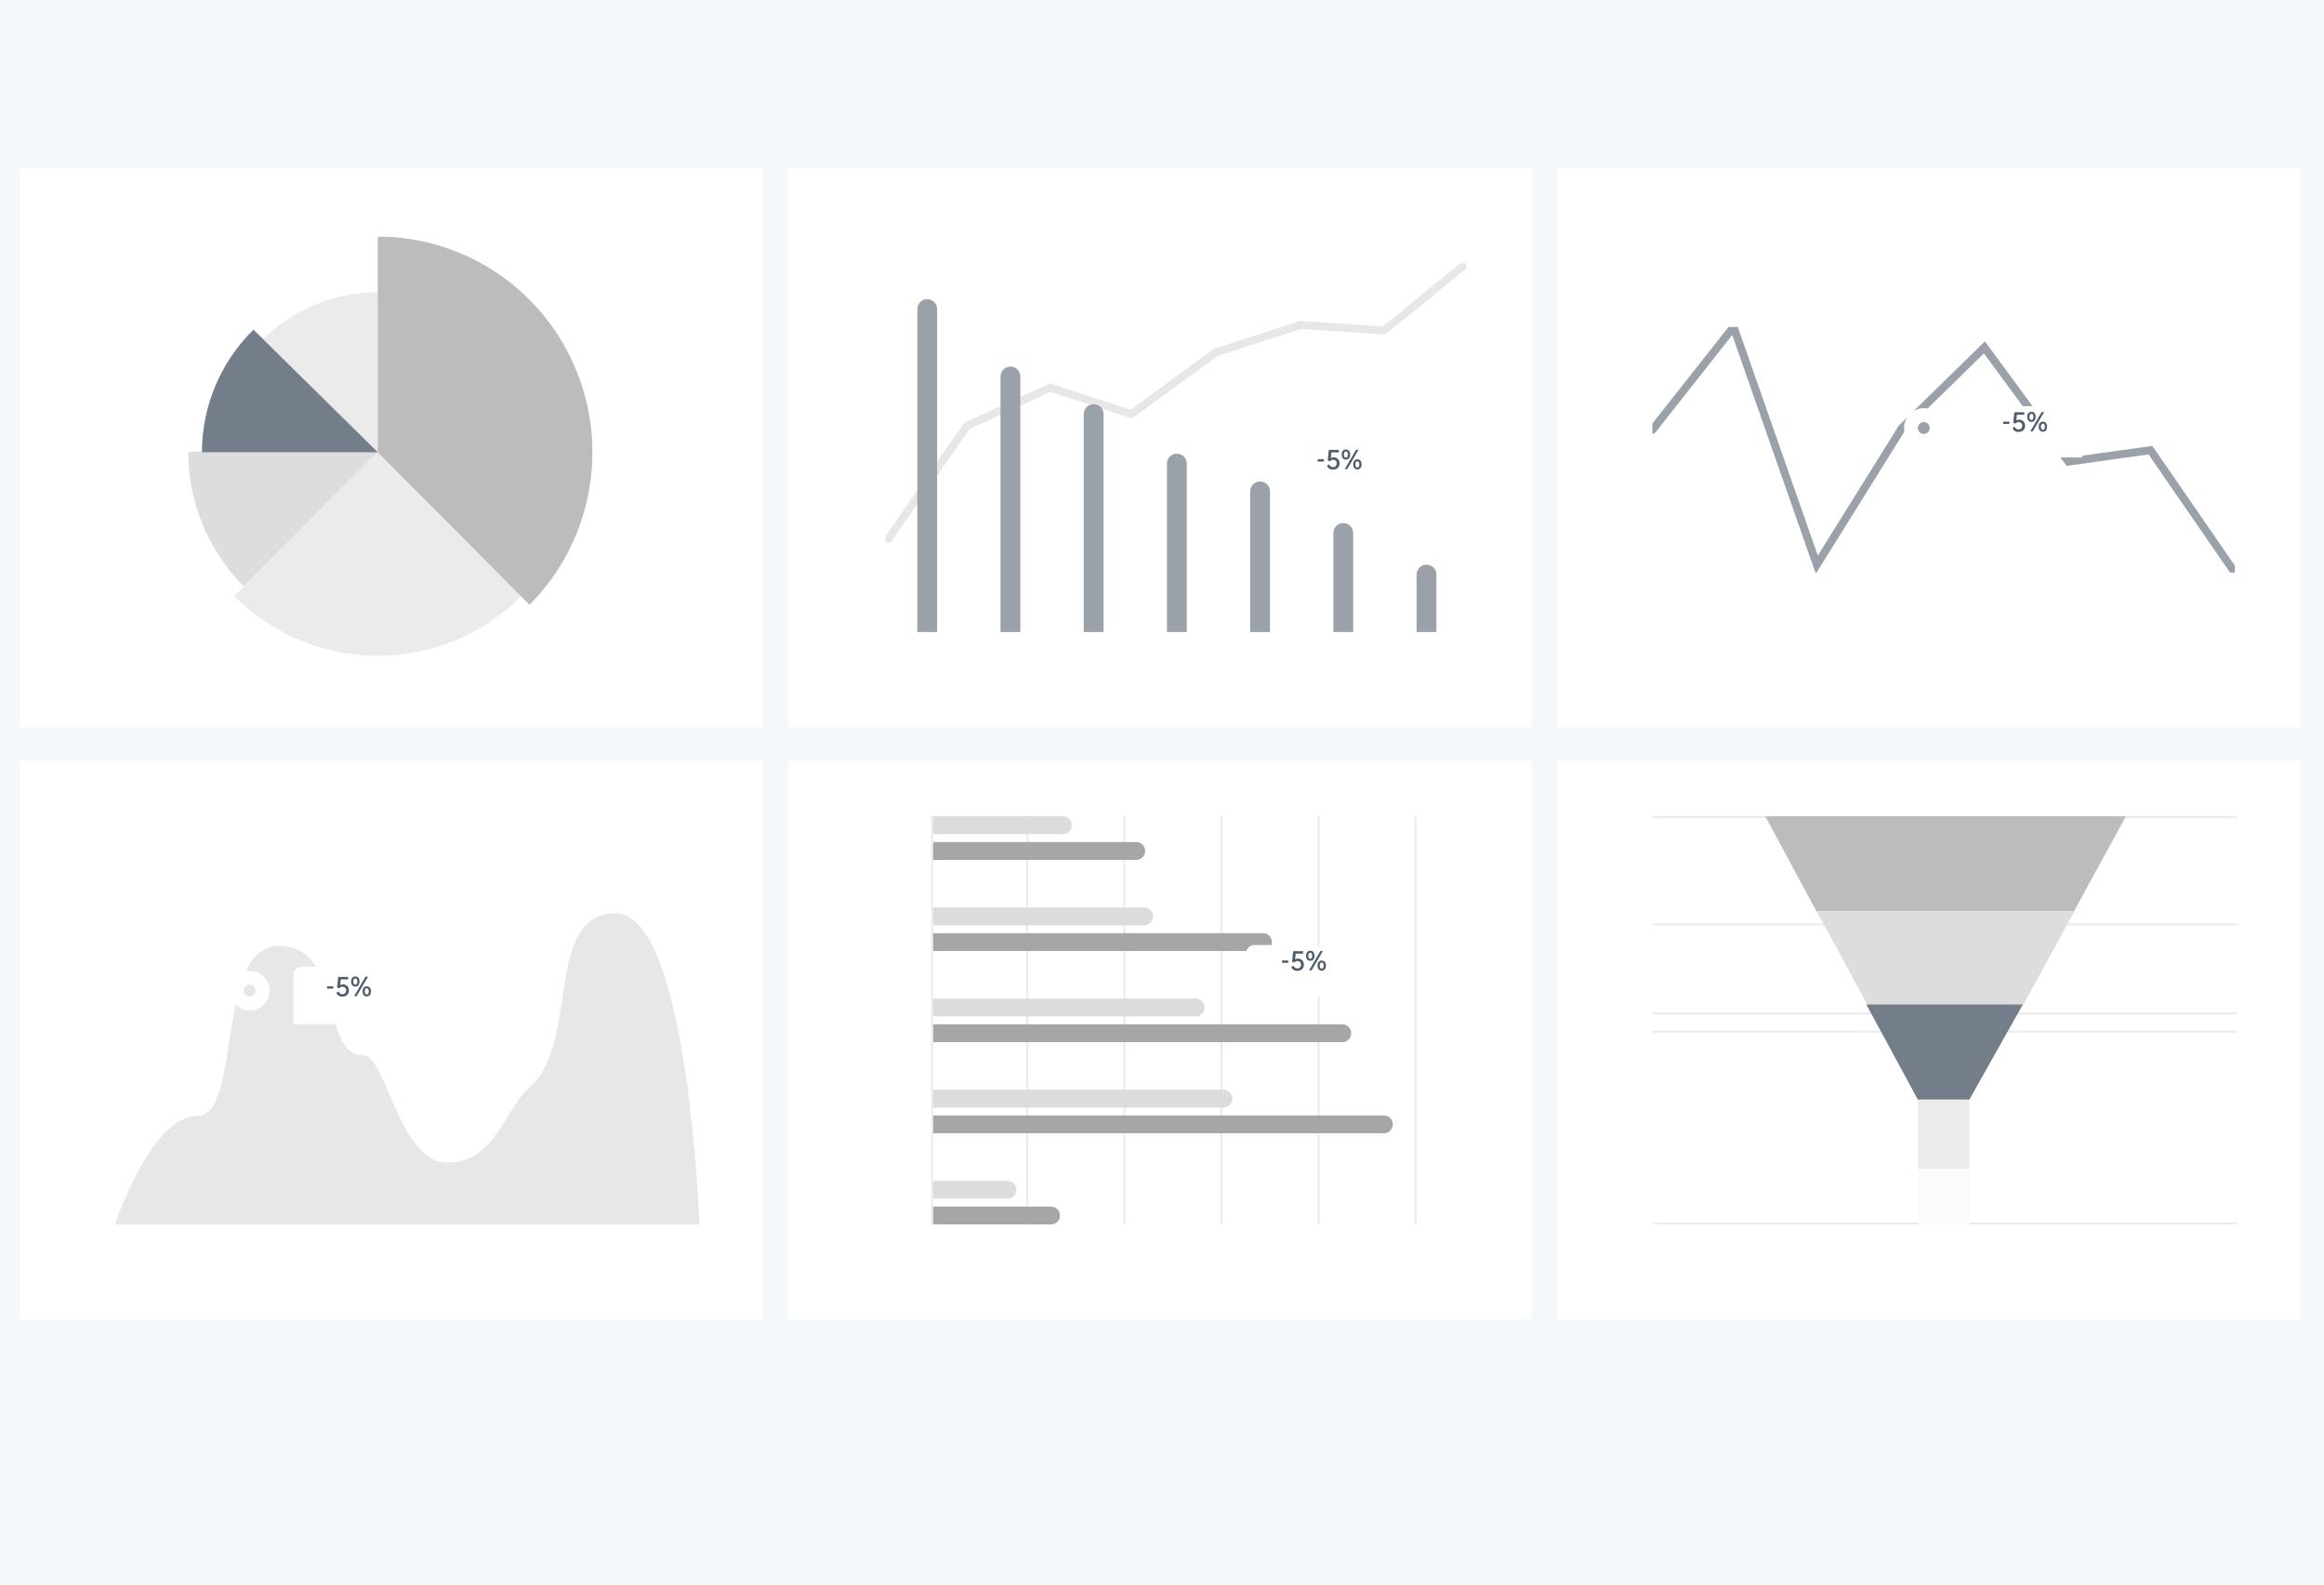 <svg width="1173" height="800" viewBox="0 0 1173 800" fill="none" xmlns="http://www.w3.org/2000/svg">
<rect width="1173" height="800" fill="#F5F8FA"/>
<rect x="786" y="384" width="375" height="282" fill="white"/>
<g clip-path="url(#clip0_2115_6118)">
<g clip-path="url(#clip1_2115_6118)">
<rect x="834.25" y="617.25" width="294.5" height="0.5" stroke="#E9EBF1" stroke-width="0.5"/>
<rect x="834.25" y="511.25" width="294.5" height="0.5" stroke="#E9EBF1" stroke-width="0.5"/>
<rect x="834.25" y="520.442" width="294.5" height="0.5" stroke="#E9EBF1" stroke-width="0.5"/>
<rect x="834.25" y="466.346" width="294.5" height="0.5" stroke="#E9EBF1" stroke-width="0.5"/>
<rect x="834.25" y="412.25" width="294.5" height="0.5" stroke="#E9EBF1" stroke-width="0.5"/>
</g>
<g clip-path="url(#clip2_2115_6118)">
<path fill-rule="evenodd" clip-rule="evenodd" d="M1046.78 460L1073 412H891L916.835 460H1046.78Z" fill="#BCBCBC"/>
<path fill-rule="evenodd" clip-rule="evenodd" d="M1020.77 508L1047 460L917 460L943 508H1020.77Z" fill="#DDDDDD"/>
<path fill-rule="evenodd" clip-rule="evenodd" d="M994 555L1021 507H942L968 555H994Z" fill="#747E8A"/>
<path fill-rule="evenodd" clip-rule="evenodd" d="M968 555H994V590H968V555Z" fill="#EBEBEB"/>
<path fill-rule="evenodd" clip-rule="evenodd" d="M968 590H994V618H968V590Z" fill="#FAFBFC"/>
</g>
</g>
<rect x="786" y="85" width="375" height="282" fill="white"/>
<g clip-path="url(#clip3_2115_6118)">
<rect x="834" y="113" width="295" height="206" fill="white" fill-opacity="0.01"/>
<g clip-path="url(#clip4_2115_6118)">
<path d="M834 217L875 165L917 285L960 216L1001.6 175.324L1044 233L1085.4 227.21L1128 289" stroke="#9AA1A9" stroke-width="4" stroke-linecap="round"/>
</g>
</g>
<g clip-path="url(#clip5_2115_6118)">
<g clip-path="url(#clip6_2115_6118)" filter="url(#filter0_d_2115_6118)">
<circle cx="971" cy="213.03" r="10" fill="white"/>
<circle cx="971" cy="213.03" r="3" fill="#9AA1A9"/>
<mask id="mask0_2115_6118" style="mask-type:luminance" maskUnits="userSpaceOnUse" x="968" y="210" width="6" height="7">
<circle cx="971" cy="213.03" r="3" fill="white"/>
</mask>
<g mask="url(#mask0_2115_6118)">
</g>
</g>
<g clip-path="url(#clip7_2115_6118)">
<g clip-path="url(#clip8_2115_6118)" filter="url(#filter1_d_2115_6118)">
<path fill-rule="evenodd" clip-rule="evenodd" d="M996.999 195C994.79 195 992.999 196.791 992.999 199V203.012L987.876 207.495C986.966 208.292 986.966 209.708 987.876 210.505L992.999 214.988V227C992.999 229.209 994.79 231 996.999 231H1047C1049.21 231 1051 229.209 1051 227V199C1051 196.791 1049.21 195 1047 195H996.999Z" fill="white"/>
</g>
<path d="M1011.07 212.788H1014.22V213.964H1011.07V212.788ZM1022.14 214.888C1022.14 215.496 1022 216.036 1021.72 216.508C1021.45 216.98 1021.06 217.348 1020.56 217.612C1020.05 217.884 1019.48 218.02 1018.84 218.02C1018.06 218.02 1017.4 217.84 1016.86 217.48C1016.32 217.12 1015.97 216.652 1015.79 216.076L1016.91 215.416C1017.04 215.84 1017.28 216.172 1017.62 216.412C1017.95 216.652 1018.36 216.772 1018.84 216.772C1019.38 216.772 1019.83 216.6 1020.17 216.256C1020.52 215.904 1020.69 215.448 1020.69 214.888C1020.69 214.336 1020.52 213.892 1020.17 213.556C1019.83 213.212 1019.39 213.04 1018.85 213.04C1018.49 213.04 1018.18 213.108 1017.93 213.244C1017.68 213.38 1017.49 213.56 1017.36 213.784L1016.15 213.472L1016.7 208.072H1021.72V209.332H1018L1017.7 212.236C1018.15 211.94 1018.62 211.792 1019.1 211.792C1019.7 211.792 1020.22 211.928 1020.68 212.2C1021.14 212.464 1021.5 212.832 1021.76 213.304C1022.01 213.776 1022.14 214.304 1022.14 214.888ZM1025.35 212.968C1024.69 212.968 1024.17 212.74 1023.79 212.284C1023.4 211.82 1023.21 211.192 1023.21 210.4C1023.21 209.608 1023.4 208.984 1023.79 208.528C1024.17 208.072 1024.69 207.844 1025.35 207.844C1025.99 207.844 1026.51 208.072 1026.89 208.528C1027.28 208.984 1027.47 209.608 1027.47 210.4C1027.47 211.192 1027.28 211.82 1026.89 212.284C1026.51 212.74 1025.99 212.968 1025.35 212.968ZM1025.99 217.78H1024.72L1030.46 207.988H1031.73L1025.99 217.78ZM1025.35 208.864C1025.02 208.864 1024.77 208.996 1024.59 209.26C1024.42 209.524 1024.34 209.904 1024.34 210.4C1024.34 210.896 1024.42 211.28 1024.59 211.552C1024.77 211.816 1025.02 211.948 1025.35 211.948C1025.67 211.948 1025.91 211.816 1026.08 211.552C1026.25 211.28 1026.33 210.896 1026.33 210.4C1026.33 209.904 1026.25 209.524 1026.08 209.26C1025.91 208.996 1025.67 208.864 1025.35 208.864ZM1031.12 212.812C1031.77 212.812 1032.29 213.044 1032.67 213.508C1033.05 213.964 1033.24 214.588 1033.24 215.38C1033.24 216.172 1033.05 216.796 1032.67 217.252C1032.29 217.708 1031.77 217.936 1031.12 217.936C1030.47 217.936 1029.95 217.708 1029.57 217.252C1029.19 216.796 1028.99 216.172 1028.99 215.38C1028.99 214.588 1029.19 213.964 1029.57 213.508C1029.95 213.044 1030.47 212.812 1031.12 212.812ZM1031.12 216.928C1031.44 216.928 1031.68 216.796 1031.85 216.532C1032.03 216.268 1032.11 215.884 1032.11 215.38C1032.11 214.876 1032.03 214.492 1031.85 214.228C1031.68 213.964 1031.44 213.832 1031.12 213.832C1030.8 213.832 1030.55 213.964 1030.39 214.228C1030.22 214.492 1030.13 214.876 1030.13 215.38C1030.13 215.884 1030.22 216.268 1030.39 216.532C1030.55 216.796 1030.8 216.928 1031.12 216.928Z" fill="#505D6F"/>
</g>
</g>
<rect x="398" y="85" width="375" height="282" fill="white"/>
<g clip-path="url(#clip9_2115_6118)">
<rect x="446" y="113" width="295" height="206" fill="white" fill-opacity="0.01"/>
<g clip-path="url(#clip10_2115_6118)">
<path d="M740 133L698.58 166.796L656.395 164.006L613.637 177.848L571 209L530 195.661L488 215L447 274" stroke="#E7E7E7" stroke-width="4" stroke-linecap="round"/>
</g>
<g clip-path="url(#clip11_2115_6118)">
<path fill-rule="evenodd" clip-rule="evenodd" d="M715 290C715 287.239 717.239 285 720 285V285C722.761 285 725 287.239 725 290V319H715V290Z" fill="#9AA1A9"/>
<path fill-rule="evenodd" clip-rule="evenodd" d="M673 269C673 266.239 675.239 264 678 264V264C680.761 264 683 266.239 683 269V319H673V269Z" fill="#9AA1A9"/>
<path fill-rule="evenodd" clip-rule="evenodd" d="M631 248C631 245.239 633.239 243 636 243V243C638.761 243 641 245.239 641 248V319H631V248Z" fill="#9AA1A9"/>
<path d="M589 234C589 231.239 591.239 229 594 229V229C596.761 229 599 231.239 599 234V319H589V234Z" fill="#9AA1A9"/>
<path fill-rule="evenodd" clip-rule="evenodd" d="M547 209C547 206.239 549.239 204 552 204V204C554.761 204 557 206.239 557 209V319H547V209Z" fill="#9AA1A9"/>
<path d="M505 190C505 187.239 507.239 185 510 185V185C512.761 185 515 187.239 515 190V319H505V190Z" fill="#9AA1A9"/>
<path fill-rule="evenodd" clip-rule="evenodd" d="M463 156C463 153.239 465.239 151 468 151V151C470.761 151 473 153.239 473 156V319H463V156Z" fill="#9AA1A9"/>
</g>
</g>
<g clip-path="url(#clip12_2115_6118)">
<g clip-path="url(#clip13_2115_6118)" filter="url(#filter2_d_2115_6118)">
<path fill-rule="evenodd" clip-rule="evenodd" d="M651 214C648.791 214 647 215.791 647 218V246C647 248.209 648.791 250 651 250H668.875L673.495 255.28C674.292 256.19 675.708 256.19 676.505 255.28L681.125 250H701C703.209 250 705 248.209 705 246V218C705 215.791 703.209 214 701 214H651Z" fill="white"/>
</g>
<path d="M665.065 231.788H668.221V232.964H665.065V231.788ZM676.14 233.888C676.14 234.496 676 235.036 675.72 235.508C675.448 235.98 675.06 236.348 674.556 236.612C674.052 236.884 673.48 237.02 672.84 237.02C672.064 237.02 671.404 236.84 670.86 236.48C670.324 236.12 669.968 235.652 669.792 235.076L670.908 234.416C671.044 234.84 671.28 235.172 671.616 235.412C671.952 235.652 672.36 235.772 672.84 235.772C673.384 235.772 673.828 235.6 674.172 235.256C674.516 234.904 674.688 234.448 674.688 233.888C674.688 233.336 674.516 232.892 674.172 232.556C673.828 232.212 673.388 232.04 672.852 232.04C672.492 232.04 672.184 232.108 671.928 232.244C671.68 232.38 671.492 232.56 671.364 232.784L670.152 232.472L670.704 227.072H675.72V228.332H672L671.7 231.236C672.148 230.94 672.616 230.792 673.104 230.792C673.696 230.792 674.22 230.928 674.676 231.2C675.14 231.464 675.5 231.832 675.756 232.304C676.012 232.776 676.14 233.304 676.14 233.888ZM679.346 231.968C678.69 231.968 678.17 231.74 677.786 231.284C677.402 230.82 677.21 230.192 677.21 229.4C677.21 228.608 677.402 227.984 677.786 227.528C678.17 227.072 678.69 226.844 679.346 226.844C679.994 226.844 680.51 227.072 680.894 227.528C681.278 227.984 681.47 228.608 681.47 229.4C681.47 230.192 681.278 230.82 680.894 231.284C680.51 231.74 679.994 231.968 679.346 231.968ZM679.994 236.78H678.722L684.458 226.988H685.73L679.994 236.78ZM679.346 227.864C679.018 227.864 678.766 227.996 678.59 228.26C678.422 228.524 678.338 228.904 678.338 229.4C678.338 229.896 678.422 230.28 678.59 230.552C678.766 230.816 679.018 230.948 679.346 230.948C679.666 230.948 679.91 230.816 680.078 230.552C680.246 230.28 680.33 229.896 680.33 229.4C680.33 228.904 680.246 228.524 680.078 228.26C679.91 227.996 679.666 227.864 679.346 227.864ZM685.118 231.812C685.774 231.812 686.29 232.044 686.666 232.508C687.05 232.964 687.242 233.588 687.242 234.38C687.242 235.172 687.05 235.796 686.666 236.252C686.29 236.708 685.774 236.936 685.118 236.936C684.47 236.936 683.954 236.708 683.57 236.252C683.186 235.796 682.994 235.172 682.994 234.38C682.994 233.588 683.186 232.964 683.57 232.508C683.954 232.044 684.47 231.812 685.118 231.812ZM685.118 235.928C685.438 235.928 685.682 235.796 685.85 235.532C686.026 235.268 686.114 234.884 686.114 234.38C686.114 233.876 686.026 233.492 685.85 233.228C685.682 232.964 685.438 232.832 685.118 232.832C684.798 232.832 684.554 232.964 684.386 233.228C684.218 233.492 684.134 233.876 684.134 234.38C684.134 234.884 684.218 235.268 684.386 235.532C684.554 235.796 684.798 235.928 685.118 235.928Z" fill="#505D6F"/>
</g>
<rect x="398" y="384" width="375" height="282" fill="white"/>
<g clip-path="url(#clip14_2115_6118)">
<g clip-path="url(#clip15_2115_6118)">
<g clip-path="url(#clip16_2115_6118)">
</g>
<g clip-path="url(#clip17_2115_6118)">
<rect x="714.25" y="412.25" width="0.5" height="205.5" stroke="#E9EBF1" stroke-width="0.5"/>
</g>
<g clip-path="url(#clip18_2115_6118)">
<rect x="665.25" y="412.25" width="0.5" height="205.5" stroke="#E9EBF1" stroke-width="0.5"/>
</g>
<g clip-path="url(#clip19_2115_6118)">
<rect x="616.25" y="412.25" width="0.5" height="205.5" stroke="#E9EBF1" stroke-width="0.5"/>
</g>
<g clip-path="url(#clip20_2115_6118)">
<rect x="567.25" y="412.25" width="0.5" height="205.5" stroke="#E9EBF1" stroke-width="0.5"/>
</g>
<g clip-path="url(#clip21_2115_6118)">
<rect x="470.25" y="412.25" width="0.5" height="205.5" stroke="#E9EBF1" stroke-width="0.5"/>
<rect x="518.25" y="412.25" width="0.5" height="205.5" stroke="#E9EBF1" stroke-width="0.5"/>
</g>
</g>
<rect x="470" y="412" width="275" height="206" fill="white" fill-opacity="0.01"/>
<g clip-path="url(#clip22_2115_6118)">
<g clip-path="url(#clip23_2115_6118)">
<path d="M471 596H508.5C510.985 596 513 598.015 513 600.5V600.5C513 602.985 510.985 605 508.5 605H471V596Z" fill="#DCDCDC"/>
<path d="M471 609H530.5C532.985 609 535 611.015 535 613.5V613.5C535 615.985 532.985 618 530.5 618H471V609Z" fill="#A6A6A6"/>
</g>
<g clip-path="url(#clip24_2115_6118)">
<path d="M471 563H698.5C700.985 563 703 565.015 703 567.5V567.5C703 569.985 700.985 572 698.5 572H471V563Z" fill="#A6A6A6"/>
<path d="M471 550H617.5C619.985 550 622 552.015 622 554.5V554.5C622 556.985 619.985 559 617.5 559H471V550Z" fill="#DCDCDC"/>
</g>
<g clip-path="url(#clip25_2115_6118)">
<path d="M471 504H603.5C605.985 504 608 506.015 608 508.5V508.5C608 510.985 605.985 513 603.5 513H471V504Z" fill="#DCDCDC"/>
<path d="M471 517H677.5C679.985 517 682 519.015 682 521.5V521.5C682 523.985 679.985 526 677.5 526H471V517Z" fill="#A6A6A6"/>
</g>
<g clip-path="url(#clip26_2115_6118)">
<path d="M471 458H577.5C579.985 458 582 460.015 582 462.5V462.5C582 464.985 579.985 467 577.5 467H471V458Z" fill="#DCDCDC"/>
<path d="M471 471H637.5C639.985 471 642 473.015 642 475.5V475.5C642 477.985 639.985 480 637.5 480H471V471Z" fill="#A6A6A6"/>
</g>
<g clip-path="url(#clip27_2115_6118)">
<path d="M471 412H536.5C538.985 412 541 414.015 541 416.5V416.5C541 418.985 538.985 421 536.5 421H471V412Z" fill="#DCDCDC"/>
<path d="M471 425H573.5C575.985 425 578 427.015 578 429.5V429.5C578 431.985 575.985 434 573.5 434H471V425Z" fill="#A6A6A6"/>
</g>
</g>
</g>
<g clip-path="url(#clip28_2115_6118)">
<g clip-path="url(#clip29_2115_6118)" filter="url(#filter3_d_2115_6118)">
<path fill-rule="evenodd" clip-rule="evenodd" d="M633 467C630.791 467 629 468.791 629 471V499C629 501.209 630.791 503 633 503H650.875L655.495 508.28C656.292 509.19 657.708 509.19 658.505 508.28L663.125 503H683C685.209 503 687 501.209 687 499V471C687 468.791 685.209 467 683 467H633Z" fill="white"/>
</g>
<path d="M647.065 484.788H650.221V485.964H647.065V484.788ZM658.14 486.888C658.14 487.496 658 488.036 657.72 488.508C657.448 488.98 657.06 489.348 656.556 489.612C656.052 489.884 655.48 490.02 654.84 490.02C654.064 490.02 653.404 489.84 652.86 489.48C652.324 489.12 651.968 488.652 651.792 488.076L652.908 487.416C653.044 487.84 653.28 488.172 653.616 488.412C653.952 488.652 654.36 488.772 654.84 488.772C655.384 488.772 655.828 488.6 656.172 488.256C656.516 487.904 656.688 487.448 656.688 486.888C656.688 486.336 656.516 485.892 656.172 485.556C655.828 485.212 655.388 485.04 654.852 485.04C654.492 485.04 654.184 485.108 653.928 485.244C653.68 485.38 653.492 485.56 653.364 485.784L652.152 485.472L652.704 480.072H657.72V481.332H654L653.7 484.236C654.148 483.94 654.616 483.792 655.104 483.792C655.696 483.792 656.22 483.928 656.676 484.2C657.14 484.464 657.5 484.832 657.756 485.304C658.012 485.776 658.14 486.304 658.14 486.888ZM661.346 484.968C660.69 484.968 660.17 484.74 659.786 484.284C659.402 483.82 659.21 483.192 659.21 482.4C659.21 481.608 659.402 480.984 659.786 480.528C660.17 480.072 660.69 479.844 661.346 479.844C661.994 479.844 662.51 480.072 662.894 480.528C663.278 480.984 663.47 481.608 663.47 482.4C663.47 483.192 663.278 483.82 662.894 484.284C662.51 484.74 661.994 484.968 661.346 484.968ZM661.994 489.78H660.722L666.458 479.988H667.73L661.994 489.78ZM661.346 480.864C661.018 480.864 660.766 480.996 660.59 481.26C660.422 481.524 660.338 481.904 660.338 482.4C660.338 482.896 660.422 483.28 660.59 483.552C660.766 483.816 661.018 483.948 661.346 483.948C661.666 483.948 661.91 483.816 662.078 483.552C662.246 483.28 662.33 482.896 662.33 482.4C662.33 481.904 662.246 481.524 662.078 481.26C661.91 480.996 661.666 480.864 661.346 480.864ZM667.118 484.812C667.774 484.812 668.29 485.044 668.666 485.508C669.05 485.964 669.242 486.588 669.242 487.38C669.242 488.172 669.05 488.796 668.666 489.252C668.29 489.708 667.774 489.936 667.118 489.936C666.47 489.936 665.954 489.708 665.57 489.252C665.186 488.796 664.994 488.172 664.994 487.38C664.994 486.588 665.186 485.964 665.57 485.508C665.954 485.044 666.47 484.812 667.118 484.812ZM667.118 488.928C667.438 488.928 667.682 488.796 667.85 488.532C668.026 488.268 668.114 487.884 668.114 487.38C668.114 486.876 668.026 486.492 667.85 486.228C667.682 485.964 667.438 485.832 667.118 485.832C666.798 485.832 666.554 485.964 666.386 486.228C666.218 486.492 666.134 486.876 666.134 487.38C666.134 487.884 666.218 488.268 666.386 488.532C666.554 488.796 666.798 488.928 667.118 488.928Z" fill="#505D6F"/>
</g>
<rect x="10" y="85" width="375" height="282" fill="white"/>
<path fill-rule="evenodd" clip-rule="evenodd" d="M123.027 295.957C105.081 277.921 95 253.46 95 227.956H190.686L123.027 295.957Z" fill="#DDDDDD"/>
<path fill-rule="evenodd" clip-rule="evenodd" d="M132.787 171.208C148.209 156.002 169.124 147.46 190.932 147.46V228.537L132.787 171.208Z" fill="#EBEBEB"/>
<path fill-rule="evenodd" clip-rule="evenodd" d="M263.179 300.816C237.282 326.844 199.533 337.014 164.152 327.488C146.77 322.805 130.915 313.603 118.191 300.816L190.685 227.956V227.956V227.956L263.179 300.816Z" fill="#EBEBEB"/>
<path fill-rule="evenodd" clip-rule="evenodd" d="M101.936 228.255C101.936 205.048 111.286 182.791 127.931 166.379L190.687 228.255H101.936Z" fill="#747E8A"/>
<path fill-rule="evenodd" clip-rule="evenodd" d="M190.686 119.426C229.379 119.426 265.138 140.174 284.487 173.855C303.837 207.535 303.837 249.031 284.487 282.711C279.754 290.952 273.965 298.528 267.271 305.255L190.686 228.283V119.426Z" fill="#BCBCBC"/>
<rect x="10" y="384" width="375" height="282" fill="white"/>
<g clip-path="url(#clip30_2115_6118)">
<rect x="58" y="412" width="295" height="206" fill="white" fill-opacity="0.01"/>
<g clip-path="url(#clip31_2115_6118)">
<path fill-rule="evenodd" clip-rule="evenodd" d="M58 618C58 618 76.22 563.28 99.409 563.28C122.598 563.28 108.016 477.365 140.85 477.365C173.684 477.365 161.216 532.596 183.301 532.596C194.915 532.596 201.469 586.805 225.72 586.805C249.972 586.805 254.9 559.54 267.15 548.961C292.989 526.648 274.192 461 310.851 461C347.51 461 353 618 353 618H58Z" fill="#E7E7E7"/>
</g>
</g>
<g clip-path="url(#clip32_2115_6118)">
<g clip-path="url(#clip33_2115_6118)" filter="url(#filter4_d_2115_6118)">
<circle cx="126" cy="497.03" r="10" fill="white"/>
<circle cx="126" cy="497.03" r="3" fill="#E7E7E7"/>
<mask id="mask1_2115_6118" style="mask-type:luminance" maskUnits="userSpaceOnUse" x="123" y="494" width="6" height="7">
<circle cx="126" cy="497.03" r="3" fill="white"/>
</mask>
<g mask="url(#mask1_2115_6118)">
</g>
</g>
<g clip-path="url(#clip34_2115_6118)">
<g clip-path="url(#clip35_2115_6118)" filter="url(#filter5_d_2115_6118)">
<path fill-rule="evenodd" clip-rule="evenodd" d="M151.999 478C149.79 478 147.999 479.791 147.999 482V488.012L142.876 492.495C141.966 493.292 141.966 494.708 142.876 495.505L147.999 499.988V513C147.999 515.209 149.79 517 151.999 517H199.999C202.208 517 203.999 515.209 203.999 513V482C203.999 479.791 202.208 478 199.999 478H151.999Z" fill="white"/>
</g>
<path d="M165.065 497.788H168.221V498.964H165.065V497.788ZM176.14 499.888C176.14 500.496 176 501.036 175.72 501.508C175.448 501.98 175.06 502.348 174.556 502.612C174.052 502.884 173.48 503.02 172.84 503.02C172.064 503.02 171.404 502.84 170.86 502.48C170.324 502.12 169.968 501.652 169.792 501.076L170.908 500.416C171.044 500.84 171.28 501.172 171.616 501.412C171.952 501.652 172.36 501.772 172.84 501.772C173.384 501.772 173.828 501.6 174.172 501.256C174.516 500.904 174.688 500.448 174.688 499.888C174.688 499.336 174.516 498.892 174.172 498.556C173.828 498.212 173.388 498.04 172.852 498.04C172.492 498.04 172.184 498.108 171.928 498.244C171.68 498.38 171.492 498.56 171.364 498.784L170.152 498.472L170.704 493.072H175.72V494.332H172L171.7 497.236C172.148 496.94 172.616 496.792 173.104 496.792C173.696 496.792 174.22 496.928 174.676 497.2C175.14 497.464 175.5 497.832 175.756 498.304C176.012 498.776 176.14 499.304 176.14 499.888ZM179.346 497.968C178.69 497.968 178.17 497.74 177.786 497.284C177.402 496.82 177.21 496.192 177.21 495.4C177.21 494.608 177.402 493.984 177.786 493.528C178.17 493.072 178.69 492.844 179.346 492.844C179.994 492.844 180.51 493.072 180.894 493.528C181.278 493.984 181.47 494.608 181.47 495.4C181.47 496.192 181.278 496.82 180.894 497.284C180.51 497.74 179.994 497.968 179.346 497.968ZM179.994 502.78H178.722L184.458 492.988H185.73L179.994 502.78ZM179.346 493.864C179.018 493.864 178.766 493.996 178.59 494.26C178.422 494.524 178.338 494.904 178.338 495.4C178.338 495.896 178.422 496.28 178.59 496.552C178.766 496.816 179.018 496.948 179.346 496.948C179.666 496.948 179.91 496.816 180.078 496.552C180.246 496.28 180.33 495.896 180.33 495.4C180.33 494.904 180.246 494.524 180.078 494.26C179.91 493.996 179.666 493.864 179.346 493.864ZM185.118 497.812C185.774 497.812 186.29 498.044 186.666 498.508C187.05 498.964 187.242 499.588 187.242 500.38C187.242 501.172 187.05 501.796 186.666 502.252C186.29 502.708 185.774 502.936 185.118 502.936C184.47 502.936 183.954 502.708 183.57 502.252C183.186 501.796 182.994 501.172 182.994 500.38C182.994 499.588 183.186 498.964 183.57 498.508C183.954 498.044 184.47 497.812 185.118 497.812ZM185.118 501.928C185.438 501.928 185.682 501.796 185.85 501.532C186.026 501.268 186.114 500.884 186.114 500.38C186.114 499.876 186.026 499.492 185.85 499.228C185.682 498.964 185.438 498.832 185.118 498.832C184.798 498.832 184.554 498.964 184.386 499.228C184.218 499.492 184.134 499.876 184.134 500.38C184.134 500.884 184.218 501.268 184.386 501.532C184.554 501.796 184.798 501.928 185.118 501.928Z" fill="#505D6F"/>
</g>
</g>
<defs>
<filter id="filter0_d_2115_6118" x="953" y="198.03" width="36" height="36" filterUnits="userSpaceOnUse" color-interpolation-filters="sRGB">
<feFlood flood-opacity="0" result="BackgroundImageFix"/>
<feColorMatrix in="SourceAlpha" type="matrix" values="0 0 0 0 0 0 0 0 0 0 0 0 0 0 0 0 0 0 127 0" result="hardAlpha"/>
<feOffset dy="3"/>
<feGaussianBlur stdDeviation="4"/>
<feColorMatrix type="matrix" values="0 0 0 0 0.439 0 0 0 0 0.471 0 0 0 0 0.529 0 0 0 0.24 0"/>
<feBlend mode="normal" in2="BackgroundImageFix" result="effect1_dropShadow_2115_6118"/>
<feBlend mode="normal" in="SourceGraphic" in2="effect1_dropShadow_2115_6118" result="shape"/>
</filter>
<filter id="filter1_d_2115_6118" x="963" y="181" width="112" height="84" filterUnits="userSpaceOnUse" color-interpolation-filters="sRGB">
<feFlood flood-opacity="0" result="BackgroundImageFix"/>
<feColorMatrix in="SourceAlpha" type="matrix" values="0 0 0 0 0 0 0 0 0 0 0 0 0 0 0 0 0 0 127 0" result="hardAlpha"/>
<feOffset dy="10"/>
<feGaussianBlur stdDeviation="12"/>
<feColorMatrix type="matrix" values="0 0 0 0 0.114 0 0 0 0 0.165 0 0 0 0 0.267 0 0 0 0.12 0"/>
<feBlend mode="normal" in2="BackgroundImageFix" result="effect1_dropShadow_2115_6118"/>
<feBlend mode="normal" in="SourceGraphic" in2="effect1_dropShadow_2115_6118" result="shape"/>
</filter>
<filter id="filter2_d_2115_6118" x="623" y="200" width="106" height="90" filterUnits="userSpaceOnUse" color-interpolation-filters="sRGB">
<feFlood flood-opacity="0" result="BackgroundImageFix"/>
<feColorMatrix in="SourceAlpha" type="matrix" values="0 0 0 0 0 0 0 0 0 0 0 0 0 0 0 0 0 0 127 0" result="hardAlpha"/>
<feOffset dy="10"/>
<feGaussianBlur stdDeviation="12"/>
<feColorMatrix type="matrix" values="0 0 0 0 0.114 0 0 0 0 0.165 0 0 0 0 0.267 0 0 0 0.12 0"/>
<feBlend mode="normal" in2="BackgroundImageFix" result="effect1_dropShadow_2115_6118"/>
<feBlend mode="normal" in="SourceGraphic" in2="effect1_dropShadow_2115_6118" result="shape"/>
</filter>
<filter id="filter3_d_2115_6118" x="605" y="453" width="106" height="90" filterUnits="userSpaceOnUse" color-interpolation-filters="sRGB">
<feFlood flood-opacity="0" result="BackgroundImageFix"/>
<feColorMatrix in="SourceAlpha" type="matrix" values="0 0 0 0 0 0 0 0 0 0 0 0 0 0 0 0 0 0 127 0" result="hardAlpha"/>
<feOffset dy="10"/>
<feGaussianBlur stdDeviation="12"/>
<feColorMatrix type="matrix" values="0 0 0 0 0.114 0 0 0 0 0.165 0 0 0 0 0.267 0 0 0 0.12 0"/>
<feBlend mode="normal" in2="BackgroundImageFix" result="effect1_dropShadow_2115_6118"/>
<feBlend mode="normal" in="SourceGraphic" in2="effect1_dropShadow_2115_6118" result="shape"/>
</filter>
<filter id="filter4_d_2115_6118" x="108" y="482.03" width="36" height="36" filterUnits="userSpaceOnUse" color-interpolation-filters="sRGB">
<feFlood flood-opacity="0" result="BackgroundImageFix"/>
<feColorMatrix in="SourceAlpha" type="matrix" values="0 0 0 0 0 0 0 0 0 0 0 0 0 0 0 0 0 0 127 0" result="hardAlpha"/>
<feOffset dy="3"/>
<feGaussianBlur stdDeviation="4"/>
<feColorMatrix type="matrix" values="0 0 0 0 0.439 0 0 0 0 0.471 0 0 0 0 0.529 0 0 0 0.24 0"/>
<feBlend mode="normal" in2="BackgroundImageFix" result="effect1_dropShadow_2115_6118"/>
<feBlend mode="normal" in="SourceGraphic" in2="effect1_dropShadow_2115_6118" result="shape"/>
</filter>
<filter id="filter5_d_2115_6118" x="118" y="464" width="110" height="87" filterUnits="userSpaceOnUse" color-interpolation-filters="sRGB">
<feFlood flood-opacity="0" result="BackgroundImageFix"/>
<feColorMatrix in="SourceAlpha" type="matrix" values="0 0 0 0 0 0 0 0 0 0 0 0 0 0 0 0 0 0 127 0" result="hardAlpha"/>
<feOffset dy="10"/>
<feGaussianBlur stdDeviation="12"/>
<feColorMatrix type="matrix" values="0 0 0 0 0.114 0 0 0 0 0.165 0 0 0 0 0.267 0 0 0 0.12 0"/>
<feBlend mode="normal" in2="BackgroundImageFix" result="effect1_dropShadow_2115_6118"/>
<feBlend mode="normal" in="SourceGraphic" in2="effect1_dropShadow_2115_6118" result="shape"/>
</filter>
<clipPath id="clip0_2115_6118">
<rect width="295" height="206" fill="white" transform="translate(834 412)"/>
</clipPath>
<clipPath id="clip1_2115_6118">
<rect width="331" height="227" fill="white" transform="translate(798 412)"/>
</clipPath>
<clipPath id="clip2_2115_6118">
<rect width="182" height="206" fill="white" transform="translate(891 412)"/>
</clipPath>
<clipPath id="clip3_2115_6118">
<rect width="295" height="206" fill="white" transform="translate(834 113)"/>
</clipPath>
<clipPath id="clip4_2115_6118">
<rect width="294" height="124" fill="white" transform="translate(834 165)"/>
</clipPath>
<clipPath id="clip5_2115_6118">
<rect width="90" height="36" fill="white" transform="translate(961 195)"/>
</clipPath>
<clipPath id="clip6_2115_6118">
<rect width="20" height="20" fill="white" transform="translate(961 203.03)"/>
</clipPath>
<clipPath id="clip7_2115_6118">
<rect width="58" height="36" fill="white" transform="translate(993 195)"/>
</clipPath>
<clipPath id="clip8_2115_6118">
<rect width="64" height="36" fill="white" transform="translate(987 195)"/>
</clipPath>
<clipPath id="clip9_2115_6118">
<rect width="295" height="206" fill="white" transform="translate(446 113)"/>
</clipPath>
<clipPath id="clip10_2115_6118">
<rect width="293" height="141" fill="white" transform="translate(447 133)"/>
</clipPath>
<clipPath id="clip11_2115_6118">
<rect width="262" height="168" fill="white" transform="translate(463 151)"/>
</clipPath>
<clipPath id="clip12_2115_6118">
<rect width="58" height="36" fill="white" transform="translate(647 214)"/>
</clipPath>
<clipPath id="clip13_2115_6118">
<rect width="58" height="42" fill="white" transform="translate(647 214)"/>
</clipPath>
<clipPath id="clip14_2115_6118">
<rect width="275" height="206" fill="white" transform="translate(470 412)"/>
</clipPath>
<clipPath id="clip15_2115_6118">
<rect width="294" height="230" fill="white" transform="translate(470 412)"/>
</clipPath>
<clipPath id="clip16_2115_6118">
<rect width="49" height="230" fill="white" transform="translate(715 412)"/>
</clipPath>
<clipPath id="clip17_2115_6118">
<rect width="49" height="230" fill="white" transform="translate(666 412)"/>
</clipPath>
<clipPath id="clip18_2115_6118">
<rect width="49" height="230" fill="white" transform="translate(617 412)"/>
</clipPath>
<clipPath id="clip19_2115_6118">
<rect width="49" height="230" fill="white" transform="translate(568 412)"/>
</clipPath>
<clipPath id="clip20_2115_6118">
<rect width="49" height="230" fill="white" transform="translate(519 412)"/>
</clipPath>
<clipPath id="clip21_2115_6118">
<rect width="49" height="230" fill="white" transform="translate(470 412)"/>
</clipPath>
<clipPath id="clip22_2115_6118">
<rect width="232" height="206" fill="white" transform="translate(471 412)"/>
</clipPath>
<clipPath id="clip23_2115_6118">
<rect width="64" height="22" fill="white" transform="translate(471 596)"/>
</clipPath>
<clipPath id="clip24_2115_6118">
<rect width="232" height="22" fill="white" transform="translate(471 550)"/>
</clipPath>
<clipPath id="clip25_2115_6118">
<rect width="211" height="22" fill="white" transform="translate(471 504)"/>
</clipPath>
<clipPath id="clip26_2115_6118">
<rect width="171" height="22" fill="white" transform="translate(471 458)"/>
</clipPath>
<clipPath id="clip27_2115_6118">
<rect width="107" height="22" fill="white" transform="translate(471 412)"/>
</clipPath>
<clipPath id="clip28_2115_6118">
<rect width="58" height="36" fill="white" transform="translate(629 467)"/>
</clipPath>
<clipPath id="clip29_2115_6118">
<rect width="58" height="42" fill="white" transform="translate(629 467)"/>
</clipPath>
<clipPath id="clip30_2115_6118">
<rect width="295" height="206" fill="white" transform="translate(58 412)"/>
</clipPath>
<clipPath id="clip31_2115_6118">
<rect width="295" height="157" fill="white" transform="translate(58 461)"/>
</clipPath>
<clipPath id="clip32_2115_6118">
<rect width="88" height="39" fill="white" transform="translate(116 478)"/>
</clipPath>
<clipPath id="clip33_2115_6118">
<rect width="20" height="20" fill="white" transform="translate(116 487.03)"/>
</clipPath>
<clipPath id="clip34_2115_6118">
<rect width="56" height="39" fill="white" transform="translate(148 478)"/>
</clipPath>
<clipPath id="clip35_2115_6118">
<rect width="62" height="39" fill="white" transform="translate(142 478)"/>
</clipPath>
</defs>
</svg>
